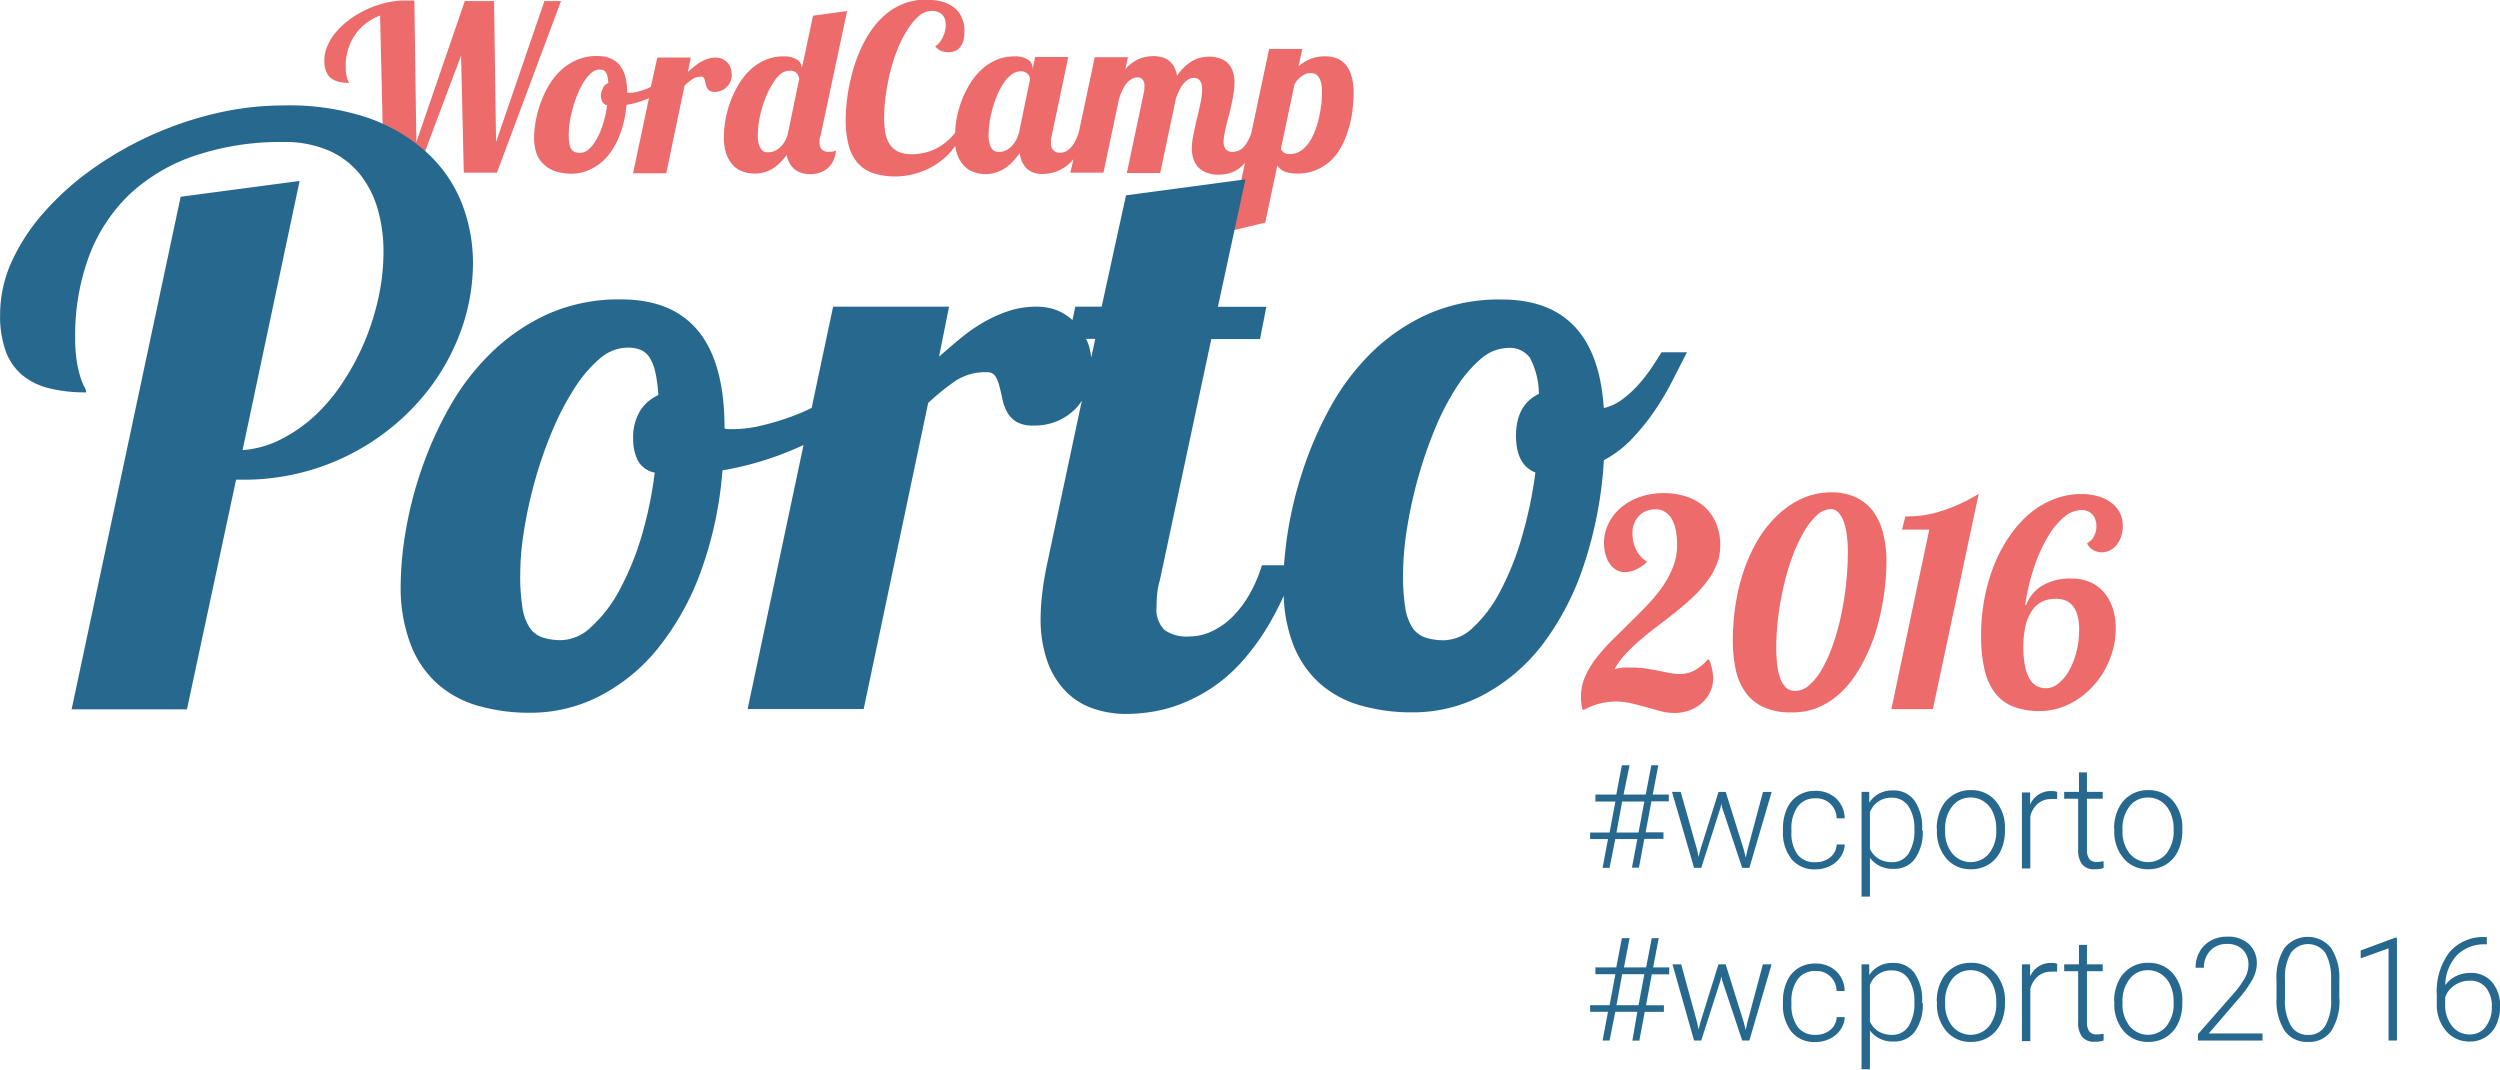 <svg id="Printing_layer" data-name="Printing layer" xmlns="http://www.w3.org/2000/svg" viewBox="0 0 250.33 107.12"><defs><style>.cls-1{fill:#ed6b6a}.cls-2{fill:#27688f}</style></defs><title>lettring-color</title><path class="cls-1" d="M54.51.11l-4.84 14.12-.2-14.12h-2.93l-4.85 14.12-.2-14.18h-.92a8.39 8.39 0 0 0-1.94.23 10.07 10.07 0 0 0-3.55 1.62 8 8 0 0 0-1.36 1.23 5.65 5.65 0 0 0-.91 1.41 3.66 3.66 0 0 0-.33 1.51 3 3 0 0 0 .16 1.06 1.63 1.63 0 0 0 .47.69 2 2 0 0 0 .77.38 4.31 4.31 0 0 0 1.06.12.33.33 0 0 0-.05-.16 1.52 1.52 0 0 1-.11-.25 3.12 3.12 0 0 1-.11-.44 4.07 4.07 0 0 1-.05-.71 5.47 5.47 0 0 1 .91-3.22 5.23 5.23 0 0 1 2.53-1.96l.37 15.75h3.32l4.42-11.75.27 11.73h3.32L56.17.11h-1.66zM73.17 8.1a1.88 1.88 0 0 0 .1-.6 2.15 2.15 0 0 0-.1-.65 1.57 1.57 0 0 0-.31-.55 1.54 1.54 0 0 0-.5-.38 1.56 1.56 0 0 0-.69-.15 2.45 2.45 0 0 0-.79.12 4 4 0 0 0-.72.32 4.67 4.67 0 0 0-.66.46l-.62.53.29-1.44h-3.35l-.65 2.94-.34.16a7.19 7.19 0 0 1-.94.31 3.53 3.53 0 0 1-.87.12h-.22q0-3.68-3-3.68a5 5 0 0 0-2.11.42 5.72 5.72 0 0 0-1.63 1.11 6.86 6.86 0 0 0-1.19 1.56 10.6 10.6 0 0 0-.8 1.78 11.11 11.11 0 0 0-.45 1.77 9.67 9.67 0 0 0-.14 1.54 4.56 4.56 0 0 0 .28 1.68 2.91 2.91 0 0 0 .81 1.09 3 3 0 0 0 1.17.63 5.34 5.34 0 0 0 1.48.2 4.34 4.34 0 0 0 2-.48 5.22 5.22 0 0 0 1.68-1.35 7.71 7.71 0 0 0 1.21-2.18 10.87 10.87 0 0 0 .62-2.88 9.22 9.22 0 0 0 2.25-.67l-1.59 7.52h3.32l1.84-8.79a6.74 6.74 0 0 1 .79-.64 1.56 1.56 0 0 1 .89-.24.27.27 0 0 1 .24.11 1 1 0 0 1 .12.28c0 .11.06.23.08.37a1.27 1.27 0 0 0 .13.37.76.76 0 0 0 .26.28.92.92 0 0 0 .5.11 1.67 1.67 0 0 0 .73-.15 1.62 1.62 0 0 0 .52-.39 1.57 1.57 0 0 0 .36-.56zm-12.74.65a1.47 1.47 0 0 0-.26.81 1.36 1.36 0 0 0 .13.61.69.69 0 0 0 .49.36 11.18 11.18 0 0 1-.41 1.89 8.13 8.13 0 0 1-.64 1.52 3.89 3.89 0 0 1-.78 1 1.28 1.28 0 0 1-.84.37 1.7 1.7 0 0 1-.55-.08.71.71 0 0 1-.36-.29 1.43 1.43 0 0 1-.2-.57 5.76 5.76 0 0 1-.06-.93 8.21 8.21 0 0 1 .11-1.28 13.48 13.48 0 0 1 .32-1.42 12.39 12.39 0 0 1 .49-1.4 7.9 7.9 0 0 1 .63-1.21 3.82 3.82 0 0 1 .73-.85 1.24 1.24 0 0 1 .8-.32 1 1 0 0 1 .39.07.57.57 0 0 1 .25.23 1.32 1.32 0 0 1 .16.42 4 4 0 0 1 .08.63 1.2 1.2 0 0 0-.52.44zM83 15.2a.89.89 0 0 1-.74-.27 1 1 0 0 1-.2-.66 2.3 2.3 0 0 1 0-.32 2.54 2.54 0 0 1 .11-.39l2.65-12.45-3.41.46-1.13 5.3v-.05a1 1 0 0 0-.44-.83 2.37 2.37 0 0 0-1.42-.34 4.4 4.4 0 0 0-1.84.38 5.26 5.26 0 0 0-1.49 1 6.93 6.93 0 0 0-1.15 1.46 10.28 10.28 0 0 0-.82 1.73 10.8 10.8 0 0 0-.48 1.8 9.83 9.83 0 0 0-.16 1.69 5.08 5.08 0 0 0 .26 1.73 3.16 3.16 0 0 0 .67 1.12 2.48 2.48 0 0 0 1 .63 3.47 3.47 0 0 0 1.15.19 3.4 3.4 0 0 0 1.06-.16 3.57 3.57 0 0 0 .89-.43 4.29 4.29 0 0 0 .66-.56 6.92 6.92 0 0 0 .6-.71 2.74 2.74 0 0 0 .32.87 2 2 0 0 0 .53.6 2.14 2.14 0 0 0 .71.34 3.15 3.15 0 0 0 .83.11 2.91 2.91 0 0 0 .89-.14 2.33 2.33 0 0 0 .79-.43 2.37 2.37 0 0 0 .58-.74 2.73 2.73 0 0 0 .28-1.06l-.27.1a1.79 1.79 0 0 1-.43.03zm-4.07-2l-.09.36a2.86 2.86 0 0 1-.34.73 2.44 2.44 0 0 1-.46.52 1.9 1.9 0 0 1-.51.32 1.28 1.28 0 0 1-.49.11 2.17 2.17 0 0 1-.36 0 .69.69 0 0 1-.38-.21 1.4 1.4 0 0 1-.3-.53 3.31 3.31 0 0 1-.12-1 8.32 8.32 0 0 1 .1-1.22 11.41 11.41 0 0 1 .78-2.75 6.7 6.7 0 0 1 .64-1.19 3.4 3.4 0 0 1 .77-.94 1.53 1.53 0 0 1 .92-.32 1 1 0 0 1 .44.08.78.78 0 0 1 .28.21 1 1 0 0 1 .15.27 1.54 1.54 0 0 1 .07.24zm56.38-5.64a3 3 0 0 0-.6-1.12 2.18 2.18 0 0 0-.89-.61 3.26 3.26 0 0 0-1.1-.19 3.85 3.85 0 0 0-1.53.28 4.59 4.59 0 0 0-1.16.71l.37-1.73h-3.32l-1.8 8.5c-.08.2-.17.4-.26.58a3.3 3.3 0 0 1-.41.65 1.66 1.66 0 0 1-.51.42 1.4 1.4 0 0 1-.65.15.85.85 0 0 1-.73-.27 1.16 1.16 0 0 1-.2-.7 4 4 0 0 1 .08-.76q.08-.43.2-.94t.27-1.06q.15-.55.26-1.11c.08-.37.15-.73.2-1.09a6.39 6.39 0 0 0 .08-1 3.3 3.3 0 0 0-.19-1.18 2 2 0 0 0-1.35-1.27 3.39 3.39 0 0 0-1-.15 4.06 4.06 0 0 0-.7.07 3.09 3.09 0 0 0-.8.27 3.9 3.9 0 0 0-.86.59 5 5 0 0 0-.85 1 2.79 2.79 0 0 0-.3-.92 2 2 0 0 0-.52-.61 2 2 0 0 0-.7-.34 3.19 3.19 0 0 0-.84-.11 4.21 4.21 0 0 0-.64.05 3.22 3.22 0 0 0-.7.19 3.76 3.76 0 0 0-.73.39 4.13 4.13 0 0 0-.74.67l.25-1.19h-3.32l-1.57 7.39a5.81 5.81 0 0 1-.3.84 3.21 3.21 0 0 1-.42.69 2 2 0 0 1-.52.47 1.18 1.18 0 0 1-.62.17.86.86 0 0 1-.95-1 3 3 0 0 1 0-.37 2.25 2.25 0 0 1 .08-.38l1.65-7.83h-3.32l-.25 1.23v-.12a1 1 0 0 0-.44-.83 2.37 2.37 0 0 0-1.42-.34 4.4 4.4 0 0 0-1.84.38 5.26 5.26 0 0 0-1.49 1 6.93 6.93 0 0 0-1.15 1.46 10.28 10.28 0 0 0-.82 1.73 10.81 10.81 0 0 0-.48 1.8 9.82 9.82 0 0 0-.12 1.27 5.75 5.75 0 0 1-1.82 1.54 5.35 5.35 0 0 1-2.52.61 3.12 3.12 0 0 1-1.38-.26 2.1 2.1 0 0 1-.84-.74 3 3 0 0 1-.43-1.13 8.35 8.35 0 0 1-.12-1.46 17.14 17.14 0 0 1 .18-2.43 21.24 21.24 0 0 1 .49-2.45 17.4 17.4 0 0 1 .76-2.26 10.92 10.92 0 0 1 1-1.87 5.4 5.4 0 0 1 1.1-1.28 2 2 0 0 1 1.24-.47 1.63 1.63 0 0 1 .65.12 1.23 1.23 0 0 1 .44.31 1.14 1.14 0 0 1 .24.45 1.94 1.94 0 0 1 .07.53 2.61 2.61 0 0 1-.09.68 3.19 3.19 0 0 1-.24.62 2.46 2.46 0 0 1-.34.51 1.3 1.3 0 0 1-.39.32 1.43 1.43 0 0 0 .68.5 2.35 2.35 0 0 0 .63.1 1.64 1.64 0 0 0 .75-.16 1.36 1.36 0 0 0 .51-.44 1.9 1.9 0 0 0 .28-.68 4 4 0 0 0 .08-.85 3.08 3.08 0 0 0-.3-1.41 2.59 2.59 0 0 0-.82-1 3.6 3.6 0 0 0-1.23-.55 6.21 6.21 0 0 0-1.5-.17 6.06 6.06 0 0 0-2.08.34 6.42 6.42 0 0 0-1.72.94 7.49 7.49 0 0 0-1.4 1.41 11.34 11.34 0 0 0-1.09 1.74 13.88 13.88 0 0 0-.8 1.93 19.49 19.49 0 0 0-.54 2 17.52 17.52 0 0 0-.31 1.92 16.75 16.75 0 0 0-.1 1.72 9.68 9.68 0 0 0 .31 2.63 4.27 4.27 0 0 0 .93 1.76 3.59 3.59 0 0 0 1.57 1 7.46 7.46 0 0 0 4 .07 7.58 7.58 0 0 0 1.87-.75 7.33 7.33 0 0 0 1.7-1.33 5.58 5.58 0 0 0 .59-.75 4.16 4.16 0 0 0 .2.86 3.16 3.16 0 0 0 .69 1.15 2.48 2.48 0 0 0 1 .63 3.47 3.47 0 0 0 1.15.19 3.29 3.29 0 0 0 1.13-.19 3.81 3.81 0 0 0 .93-.48 4.57 4.57 0 0 0 .75-.68 9 9 0 0 0 .62-.77 2.47 2.47 0 0 0 .7 1.58 2.21 2.21 0 0 0 1.56.53 4.43 4.43 0 0 0 .68-.06 3.65 3.65 0 0 0 .78-.21 4.12 4.12 0 0 0 .83-.45 4.49 4.49 0 0 0 .82-.75l-.32 1.34h3.32l1.56-7.39a6.67 6.67 0 0 1 .32-.83 3.41 3.41 0 0 1 .41-.69 1.88 1.88 0 0 1 .52-.46 1.21 1.21 0 0 1 .63-.17.6.6 0 0 1 .33.08.7.7 0 0 1 .21.23 1 1 0 0 1 .12.32 2.15 2.15 0 0 1 0 .38 2.31 2.31 0 0 1-.07.57l-1.69 8h3.34l1.56-7.39a6.57 6.57 0 0 1 .32-.83 3.48 3.48 0 0 1 .41-.68 1.94 1.94 0 0 1 .5-.46 1.08 1.08 0 0 1 .58-.17q.83 0 .83 1.18a6.46 6.46 0 0 1-.16 1.32q-.16.77-.36 1.59c-.13.55-.25 1.08-.35 1.6a6.82 6.82 0 0 0-.16 1.37 3.33 3.33 0 0 0 .14 1 2.26 2.26 0 0 0 .46.83 2.21 2.21 0 0 0 .83.58 3.3 3.3 0 0 0 1.28.22 4.24 4.24 0 0 0 1-.13 3 3 0 0 0 1.12-.58 4.18 4.18 0 0 0 .49-.47l-1.45 6.81 3.48-.83 1.21-5.73a1.89 1.89 0 0 0 .25.31 1.39 1.39 0 0 0 .38.26 2.33 2.33 0 0 0 .56.18 3.82 3.82 0 0 0 .77.07 4.76 4.76 0 0 0 2-.39 4.87 4.87 0 0 0 1.49-1 5.83 5.83 0 0 0 1.03-1.43 10 10 0 0 0 .68-1.74 11.61 11.61 0 0 0 .37-1.81 14.29 14.29 0 0 0 .11-1.68 5.82 5.82 0 0 0-.23-1.77zm-33.25 5.6a3.17 3.17 0 0 1-.33.89 2.79 2.79 0 0 1-.48.64 2 2 0 0 1-.55.38 1.33 1.33 0 0 1-.55.13 2.17 2.17 0 0 1-.36 0 .69.69 0 0 1-.38-.21 1.4 1.4 0 0 1-.3-.53 3.31 3.31 0 0 1-.12-1 8.32 8.32 0 0 1 .1-1.22 11.41 11.41 0 0 1 .78-2.75 6.7 6.7 0 0 1 .64-1.19 3.4 3.4 0 0 1 .79-.84 1.53 1.53 0 0 1 .92-.32 1 1 0 0 1 .46.1.88.88 0 0 1 .29.24.93.93 0 0 1 .15.29.9.9 0 0 1 0 .25zm30.24-2.73a11.75 11.75 0 0 1-.23 1.36 10.35 10.35 0 0 1-.41 1.34 5.24 5.24 0 0 1-.61 1.17 3.11 3.11 0 0 1-.83.82 1.93 1.93 0 0 1-1.08.31.94.94 0 0 1-.6-.17.83.83 0 0 1-.28-.36l1.36-6.45a2.48 2.48 0 0 1 .76-.85 1.51 1.51 0 0 1 .83-.29 1.46 1.46 0 0 1 .36.05.76.76 0 0 1 .38.24 1.56 1.56 0 0 1 .3.57 3.5 3.5 0 0 1 .12 1 11.25 11.25 0 0 1-.06 1.26z"/><path class="cls-2" d="M45.76 34.12a20.08 20.08 0 0 0 1.6-7.72 16.43 16.43 0 0 0-1.1-6 13.66 13.66 0 0 0-3.45-5.06 17.18 17.18 0 0 0-5.93-3.53 24.79 24.79 0 0 0-8.55-1.25 29.45 29.45 0 0 0-6.8.81 35.14 35.14 0 0 0-12.36 5.61 27.92 27.92 0 0 0-4.77 4.29 19.71 19.71 0 0 0-3.23 4.93 12.83 12.83 0 0 0-1.16 5.28 10.44 10.44 0 0 0 .57 3.7 5.69 5.69 0 0 0 1.65 2.38 6.74 6.74 0 0 0 2.7 1.32 15 15 0 0 0 3.7.41 1.16 1.16 0 0 0-.18-.55 5.59 5.59 0 0 1-.37-.89 10.83 10.83 0 0 1-.37-1.54 14.29 14.29 0 0 1-.18-2.5 22.62 22.62 0 0 1 1.42-8.25 16.6 16.6 0 0 1 4.1-6.17 18 18 0 0 1 6.55-3.83 26.92 26.92 0 0 1 8.8-1.34 11 11 0 0 1 4.55.87 8.23 8.23 0 0 1 3.11 2.38 10 10 0 0 1 1.77 3.51 15.28 15.28 0 0 1 .57 4.24 21.65 21.65 0 0 1-.47 4.43 24.86 24.86 0 0 1-3.51 8.49 18.53 18.53 0 0 1-2.82 3.42 15.1 15.1 0 0 1-3.43 2.41 10.06 10.06 0 0 1-3.88 1.1L30 18.12 18.09 19.7 7.17 71.03h11.55l4.92-23h.43a23.38 23.38 0 0 0 17.08-7 21.86 21.86 0 0 0 4.61-6.91zm120.59 1.18q-.35.59-.93 1.46a15.41 15.41 0 0 1-1.3 1.69 11 11 0 0 1-1.62 1.5 5 5 0 0 1-1.91.91q-.71-10.88-10.24-10.87a17.64 17.64 0 0 0-7.41 1.48 19.43 19.43 0 0 0-5.65 3.88 23.71 23.71 0 0 0-4.1 5.46 36.63 36.63 0 0 0-2.72 6.25 39.69 39.69 0 0 0-1.52 6.21c-.19 1.19-.3 2.29-.38 3.33h-2.21a14.23 14.23 0 0 1-1.22 2.86 10.55 10.55 0 0 1-1.69 2.26 7.4 7.4 0 0 1-2.07 1.48 5.34 5.34 0 0 1-2.3.53 3.87 3.87 0 0 1-2.48-.65 2.91 2.91 0 0 1-.79-2.34q0-.63.06-1.28a6.88 6.88 0 0 1 .26-1.32l5.16-24.19h4.88l.63-3.23h-4.85l2.76-12.76-11.96 1.6-2.44 11.15h-2.64l-.28 1.34a5.57 5.57 0 0 0-1.21-.83 5.44 5.44 0 0 0-2.42-.51 8.68 8.68 0 0 0-2.76.43 13.82 13.82 0 0 0-2.5 1.12 16.74 16.74 0 0 0-2.3 1.6q-1.1.91-2.17 1.85l1-5H83.42l-2.15 10.14c-.5.24-1 .47-1.52.67a25.14 25.14 0 0 1-3.29 1.04 12.49 12.49 0 0 1-3.05.41h-.49a1 1 0 0 1-.37-.08v-.03q0-12.88-10.36-12.88a17.54 17.54 0 0 0-7.37 1.48 20 20 0 0 0-5.65 3.88 24 24 0 0 0-4.18 5.46 37.16 37.16 0 0 0-2.8 6.25 38.82 38.82 0 0 0-1.58 6.21 33.75 33.75 0 0 0-.49 5.38 16 16 0 0 0 1 5.89 10.19 10.19 0 0 0 2.68 3.94 10.47 10.47 0 0 0 4.1 2.21 18.6 18.6 0 0 0 5.18.69 15.16 15.16 0 0 0 7-1.69 18.27 18.27 0 0 0 5.87-4.85 27 27 0 0 0 4.24-7.64 38 38 0 0 0 2.15-10.09 32 32 0 0 0 8.12-2.54L74.86 71h11.62l6.46-30.65a23.55 23.55 0 0 1 2.76-2.23 5.46 5.46 0 0 1 3.11-.85.94.94 0 0 1 .85.39 3.43 3.43 0 0 1 .41 1q.16.59.3 1.28a4.63 4.63 0 0 0 .45 1.28 2.64 2.64 0 0 0 .93 1 3.23 3.23 0 0 0 1.75.39 5.85 5.85 0 0 0 2.56-.53 5.71 5.71 0 0 0 1.83-1.36 5.49 5.49 0 0 0 .44-.61l-3.5 16.45q-.32 1.54-.47 2.86a20.82 20.82 0 0 0-.16 2.42 12.65 12.65 0 0 0 .67 4.37 8.28 8.28 0 0 0 1.83 3 7.05 7.05 0 0 0 2.74 1.73 10.21 10.21 0 0 0 3.39.55 17.17 17.17 0 0 0 2.42-.2 14.21 14.21 0 0 0 2.86-.75 15.85 15.85 0 0 0 6.21-4.25 23.48 23.48 0 0 0 2.91-4.06 27.75 27.75 0 0 0 1.31-2.57 15 15 0 0 0 .93 4.83 10.17 10.17 0 0 0 2.68 3.94 10.46 10.46 0 0 0 4.1 2.21 18.6 18.6 0 0 0 5.18.69 15 15 0 0 0 7.14-1.77 18.36 18.36 0 0 0 5.87-5 27.4 27.4 0 0 0 4.16-8 40.59 40.59 0 0 0 2-10.48 11 11 0 0 0 2.86-2.19 22.78 22.78 0 0 0 2.25-2.8 27.24 27.24 0 0 0 1.77-3l1.44-2.82h-2.56zM64.09 41.15a5.08 5.08 0 0 0-.69 2.78 4.82 4.82 0 0 0 .45 2.15 2.41 2.41 0 0 0 1.71 1.24 39.48 39.48 0 0 1-1.39 6.61 28 28 0 0 1-2.23 5.32 13.46 13.46 0 0 1-2.77 3.55 4.48 4.48 0 0 1-2.94 1.3 5.9 5.9 0 0 1-1.93-.28 2.52 2.52 0 0 1-1.28-1 5.08 5.08 0 0 1-.71-2 20 20 0 0 1-.22-3.27 28.5 28.5 0 0 1 .39-4.47 44 44 0 0 1 1.1-5 41.76 41.76 0 0 1 1.71-4.91 27.32 27.32 0 0 1 2.2-4.24 13.28 13.28 0 0 1 2.54-3 4.31 4.31 0 0 1 2.8-1.12 3.36 3.36 0 0 1 1.36.24 2 2 0 0 1 .89.81 4.78 4.78 0 0 1 .55 1.46 14.2 14.2 0 0 1 .29 2.24 4.15 4.15 0 0 0-1.83 1.59zm45.18-5.35a7.32 7.32 0 0 0-.28-1.32 5.8 5.8 0 0 0-.24-.55h.92zm44.47 11.52a42.4 42.4 0 0 1-1.4 6.62 28.15 28.15 0 0 1-2.15 5.32 13.33 13.33 0 0 1-2.66 3.55 4.35 4.35 0 0 1-2.9 1.3 5.89 5.89 0 0 1-1.93-.28 2.52 2.52 0 0 1-1.28-1 5.06 5.06 0 0 1-.71-2 20 20 0 0 1-.22-3.27 29.91 29.91 0 0 1 .37-4.47 44.58 44.58 0 0 1 2.72-9.89 26 26 0 0 1 2.15-4.24 12.91 12.91 0 0 1 2.52-3 4.26 4.26 0 0 1 2.76-1.12 2.46 2.46 0 0 1 2.19 1 7.85 7.85 0 0 1 .89 3.6q-2.29 1.1-2.29 4.21.01 2.91 1.94 3.66z"/><path class="cls-1" d="M171.17 66.11a5.37 5.37 0 0 1 .37 1.79 3.17 3.17 0 0 1-.32 1.43 3.42 3.42 0 0 1-.85 1.1 4 4 0 0 1-1.23.71 4.22 4.22 0 0 1-1.46.25 5.53 5.53 0 0 1-1.39-.18l-1.43-.39q-.73-.21-1.5-.39a6.63 6.63 0 0 0-3.1 0 7.11 7.11 0 0 0-1.67.65h-.12a5.65 5.65 0 0 1-.17-1.35 5 5 0 0 1 .43-2 8.85 8.85 0 0 1 1.1-1.83 17.94 17.94 0 0 1 1.55-1.75l1.76-1.74q.89-.87 1.76-1.77a15.64 15.64 0 0 0 1.54-1.86 9.59 9.59 0 0 0 1.08-2 6 6 0 0 0 .41-2.21 8 8 0 0 0-.12-1.43 3.57 3.57 0 0 0-.39-1.13 2.09 2.09 0 0 0-.68-.74 1.73 1.73 0 0 0-1-.27 2.31 2.31 0 0 0-.93.18 2.1 2.1 0 0 0-.72.5 2.29 2.29 0 0 0-.46.75 2.45 2.45 0 0 0-.17.91 3.66 3.66 0 0 0 .41 1.79 2.78 2.78 0 0 0 1 1.08v.11a4.06 4.06 0 0 1-1.07.71 2.7 2.7 0 0 1-1.11.26 1.71 1.71 0 0 1-.8-.2 1.9 1.9 0 0 1-.66-.58 3 3 0 0 1-.45-.94 4.42 4.42 0 0 1-.17-1.27 4.23 4.23 0 0 1 .39-1.74 4.94 4.94 0 0 1 1.15-1.59 5.86 5.86 0 0 1 1.89-1.15 7.12 7.12 0 0 1 2.61-.44 6.77 6.77 0 0 1 2.25.36 5.14 5.14 0 0 1 1.77 1 4.64 4.64 0 0 1 1.16 1.65 5.61 5.61 0 0 1 .42 2.21 5.19 5.19 0 0 1-.36 1.94 7.43 7.43 0 0 1-1 1.72 11.77 11.77 0 0 1-1.41 1.56q-.8.75-1.68 1.45t-1.79 1.39q-.91.68-1.73 1.39a18.37 18.37 0 0 0-1.5 1.43 7.52 7.52 0 0 0-1.12 1.53 5.78 5.78 0 0 1 .9-.17h.86a9.25 9.25 0 0 1 1.37.1c.44.07.86.14 1.26.22l1.15.23a5.82 5.82 0 0 0 1 .1 3.23 3.23 0 0 0 1.4-.32 4.73 4.73 0 0 0 1.41-1.15zm8.15 5.22a6.26 6.26 0 0 1-2.81-.56 4.59 4.59 0 0 1-1.79-1.53 6.3 6.3 0 0 1-.94-2.29 13.77 13.77 0 0 1-.27-2.82 23.17 23.17 0 0 1 .32-3.86 19.89 19.89 0 0 1 .92-3.53 15.88 15.88 0 0 1 1.47-3 11.17 11.17 0 0 1 2-2.36 8.51 8.51 0 0 1 2.38-1.53 7 7 0 0 1 2.76-.55 5.68 5.68 0 0 1 2.47.5 4.62 4.62 0 0 1 1.73 1.41 6.16 6.16 0 0 1 1 2.19 11.36 11.36 0 0 1 .33 2.84q0 1.06-.12 2.26a24.82 24.82 0 0 1-.37 2.46 24.42 24.42 0 0 1-.65 2.53 17.92 17.92 0 0 1-1 2.42 14.13 14.13 0 0 1-1.29 2.15 8.93 8.93 0 0 1-1.65 1.73 7.51 7.51 0 0 1-2 1.15 6.85 6.85 0 0 1-2.49.39zm4-20.35a2.06 2.06 0 0 0-1.36.58 6.67 6.67 0 0 0-1.27 1.59 15.17 15.17 0 0 0-1.13 2.36 23.12 23.12 0 0 0-.89 2.89 30.48 30.48 0 0 0-.59 3.19 24.59 24.59 0 0 0-.22 3.25q0 .82.08 1.59a6.18 6.18 0 0 0 .28 1.38 2.46 2.46 0 0 0 .57 1 1.29 1.29 0 0 0 1 .37 2.11 2.11 0 0 0 1.37-.57 6.13 6.13 0 0 0 1.25-1.56 14.09 14.09 0 0 0 1.07-2.34 23.76 23.76 0 0 0 .83-2.9 31.22 31.22 0 0 0 .53-3.24 30.1 30.1 0 0 0 .19-3.36 12.53 12.53 0 0 0-.1-1.6 6.69 6.69 0 0 0-.3-1.34 2.58 2.58 0 0 0-.52-.92 1 1 0 0 0-.84-.37zm6.06 20.05l3.8-18h-2.73l.34-1.32c.39 0 .83 0 1.32-.06a9.48 9.48 0 0 0 1.63-.29 15.3 15.3 0 0 0 2-.68 17.53 17.53 0 0 0 2.39-1.23l-4.59 21.56h-4.15zm18.06-13.1a4.68 4.68 0 0 1 1.8.34 3.78 3.78 0 0 1 1.39 1 4.61 4.61 0 0 1 .9 1.57 6.29 6.29 0 0 1 .32 2.09 8.12 8.12 0 0 1-.27 2.1 8.89 8.89 0 0 1-.77 1.95 8.55 8.55 0 0 1-1.2 1.69 8.29 8.29 0 0 1-1.54 1.33 7.42 7.42 0 0 1-1.81.88 6.38 6.38 0 0 1-2 .32 7.25 7.25 0 0 1-2.62-.43 4.26 4.26 0 0 1-1.84-1.34 6 6 0 0 1-1.08-2.36 14.82 14.82 0 0 1-.35-3.47 19.44 19.44 0 0 1 .36-3.78 18.05 18.05 0 0 1 1-3.38 14.35 14.35 0 0 1 1.56-2.86 11.23 11.23 0 0 1 2-2.2 8.85 8.85 0 0 1 2.41-1.41 7.38 7.38 0 0 1 2.69-.5 5.94 5.94 0 0 1 1.72.23 4 4 0 0 1 1.32.66 2.93 2.93 0 0 1 .84 1 3 3 0 0 1 .29 1.34 3.25 3.25 0 0 1-.16 1 2.76 2.76 0 0 1-.44.84 2.06 2.06 0 0 1-.67.56 1.77 1.77 0 0 1-.84.2 1.66 1.66 0 0 1-.89-.25 1.41 1.41 0 0 1-.58-.66 1.58 1.58 0 0 0 .7-.71 2.11 2.11 0 0 0 .24-1 2 2 0 0 0-.09-.6 1.47 1.47 0 0 0-.28-.52 1.4 1.4 0 0 0-.47-.36 1.53 1.53 0 0 0-.66-.13 2.77 2.77 0 0 0-1.76.72 7.57 7.57 0 0 0-1.63 2 15.58 15.58 0 0 0-1.35 3 22.13 22.13 0 0 0-.9 3.8h.1a3.83 3.83 0 0 1 1.7-2 5.51 5.51 0 0 1 2.86-.66zm-4.84 6.8a9.9 9.9 0 0 0 .16 1.93 4.27 4.27 0 0 0 .46 1.3 1.85 1.85 0 0 0 .72.73 1.92 1.92 0 0 0 2.14-.23 4.27 4.27 0 0 0 1.06-1.24 7.4 7.4 0 0 0 .76-1.88 9.1 9.1 0 0 0 .29-2.35 4.9 4.9 0 0 0-.18-1.41 2.61 2.61 0 0 0-.48-.94 1.75 1.75 0 0 0-.72-.52 2.58 2.58 0 0 0-.93-.16 3.1 3.1 0 0 0-1.51.34 2.75 2.75 0 0 0-1 1 4.46 4.46 0 0 0-.58 1.5 9.69 9.69 0 0 0-.19 1.93z"/><path class="cls-2" d="M163.95 84.02h-2.21l-.57 2.88h-.7l.54-2.88h-1.79v-.66h1.95l.58-3.1h-2v-.7h2.09l.56-2.93h.77l-.6 2.93h2.22l.56-2.93h.7l-.56 2.93h1.61v.68h-1.74l-.58 3.1h1.79V84h-1.92l-.54 2.88h-.7zm-2.09-.66h2.21l.58-3.1h-2.22zm8.09 1.79l.13.66.17-.69 1.83-5.82h.72l1.81 5.78.2.8.16-.74 1.56-5.84h.87l-2.23 7.6h-.72l-2-6-.09-.42-.09.42-1.92 6h-.72l-2.21-7.61h.87zm11.85 1.18a2.23 2.23 0 0 0 1.47-.49 1.74 1.74 0 0 0 .64-1.28h.81a2.39 2.39 0 0 1-.44 1.27 2.72 2.72 0 0 1-1.07.9 3.2 3.2 0 0 1-1.43.32 2.94 2.94 0 0 1-2.37-1 4.22 4.22 0 0 1-.88-2.8V83a4.76 4.76 0 0 1 .39-2 3 3 0 0 1 1.13-1.34 3.12 3.12 0 0 1 1.72-.47 2.94 2.94 0 0 1 2.07.75 2.73 2.73 0 0 1 .87 2h-.81a2 2 0 0 0-2.12-2 2.1 2.1 0 0 0-1.77.82 3.72 3.72 0 0 0-.63 2.31v.25a3.64 3.64 0 0 0 .63 2.27 2.11 2.11 0 0 0 1.79.74zm10.73-3.16a4.59 4.59 0 0 1-.79 2.83 2.51 2.51 0 0 1-2.11 1 2.82 2.82 0 0 1-2.39-1.1v3.88h-.84V79.29h.77v1.08a2.7 2.7 0 0 1 2.38-1.22 2.53 2.53 0 0 1 2.14 1 4.68 4.68 0 0 1 .78 2.87v.12zm-.84-.15a3.92 3.92 0 0 0-.6-2.3 1.93 1.93 0 0 0-1.67-.84 2.22 2.22 0 0 0-2.18 1.46v3.65a2.24 2.24 0 0 0 .87 1 2.49 2.49 0 0 0 1.33.34 1.91 1.91 0 0 0 1.66-.85 4.26 4.26 0 0 0 .59-2.45zm2.24-.04a4.48 4.48 0 0 1 .43-2 3.19 3.19 0 0 1 3-1.86 3.13 3.13 0 0 1 2.46 1.07 4.11 4.11 0 0 1 .94 2.83v.18a4.53 4.53 0 0 1-.43 2 3.19 3.19 0 0 1-1.2 1.36 3.3 3.3 0 0 1-1.77.48 3.13 3.13 0 0 1-2.46-1.07 4.1 4.1 0 0 1-.95-2.82v-.17zm.84.23a3.45 3.45 0 0 0 .71 2.24 2.39 2.39 0 0 0 3.7 0 3.56 3.56 0 0 0 .71-2.31v-.16a3.88 3.88 0 0 0-.32-1.6 2.59 2.59 0 0 0-.91-1.12 2.32 2.32 0 0 0-1.34-.4 2.25 2.25 0 0 0-1.84.88 3.57 3.57 0 0 0-.71 2.31v.16zm11.21-3.2a3.09 3.09 0 0 0-.57 0 2.05 2.05 0 0 0-1.33.44 2.41 2.41 0 0 0-.78 1.28v5.23h-.84v-7.61h.82v1.21a2.24 2.24 0 0 1 2.15-1.35 1.4 1.4 0 0 1 .56.09zm2.99-2.67v1.95h1.58v.69h-1.58v5.08a1.59 1.59 0 0 0 .23.94.89.89 0 0 0 .76.31 5.14 5.14 0 0 0 .68-.07v.68a2.74 2.74 0 0 1-.9.12 1.5 1.5 0 0 1-1.26-.5 2.36 2.36 0 0 1-.39-1.48v-5.08h-1.4v-.69h1.48v-1.95h.84zm2.72 5.64a4.48 4.48 0 0 1 .43-2 3.19 3.19 0 0 1 3-1.86 3.13 3.13 0 0 1 2.46 1.07 4.11 4.11 0 0 1 .94 2.83v.18a4.53 4.53 0 0 1-.43 2 3.19 3.19 0 0 1-1.2 1.36 3.3 3.3 0 0 1-1.77.48 3.13 3.13 0 0 1-2.46-1.07 4.1 4.1 0 0 1-.95-2.82v-.17zm.84.23a3.45 3.45 0 0 0 .71 2.24 2.39 2.39 0 0 0 3.7 0 3.56 3.56 0 0 0 .71-2.31v-.16a3.88 3.88 0 0 0-.32-1.6 2.59 2.59 0 0 0-.91-1.12 2.32 2.32 0 0 0-1.34-.4 2.25 2.25 0 0 0-1.84.88 3.57 3.57 0 0 0-.71 2.31v.16zm-48.58 18.1h-2.21l-.57 2.88h-.7l.54-2.88h-1.79v-.66h1.95l.58-3.1h-2v-.68h2.09l.56-2.93h.77l-.56 2.93h2.22l.56-2.93h.7l-.56 2.93h1.61v.69h-1.74l-.58 3.1h1.79v.66h-1.92l-.54 2.88h-.7zm-2.09-.66h2.21l.58-3.1h-2.22zm8.09 1.79l.13.66.17-.69 1.82-5.85h.72l1.81 5.78.2.8.16-.74 1.56-5.84h.87l-2.22 7.63h-.72l-2-6-.09-.42-.09.42-1.92 6h-.72l-2.16-7.63h.87zm11.85 1.18a2.23 2.23 0 0 0 1.47-.49 1.74 1.74 0 0 0 .64-1.28h.81a2.39 2.39 0 0 1-.44 1.27 2.72 2.72 0 0 1-1.07.9 3.2 3.2 0 0 1-1.43.32 2.94 2.94 0 0 1-2.37-1 4.22 4.22 0 0 1-.88-2.8v-.25a4.76 4.76 0 0 1 .39-2 3 3 0 0 1 1.13-1.34 3.12 3.12 0 0 1 1.72-.47 2.94 2.94 0 0 1 2.07.75 2.73 2.73 0 0 1 .87 2h-.81a2 2 0 0 0-2.12-2 2.1 2.1 0 0 0-1.77.82 3.72 3.72 0 0 0-.63 2.31v.2a3.64 3.64 0 0 0 .63 2.27 2.11 2.11 0 0 0 1.79.79zm10.73-3.16a4.59 4.59 0 0 1-.79 2.83 2.51 2.51 0 0 1-2.11 1 2.82 2.82 0 0 1-2.39-1.1v3.88h-.84V96.56h.77v1.08a2.7 2.7 0 0 1 2.38-1.22 2.53 2.53 0 0 1 2.14 1 4.68 4.68 0 0 1 .78 2.87v.12zm-.84-.15a3.92 3.92 0 0 0-.6-2.3 1.93 1.93 0 0 0-1.67-.84 2.22 2.22 0 0 0-2.18 1.46v3.65a2.24 2.24 0 0 0 .87 1 2.49 2.49 0 0 0 1.33.34 1.91 1.91 0 0 0 1.66-.85 4.26 4.26 0 0 0 .59-2.45zm2.24-.04a4.48 4.48 0 0 1 .43-2 3.19 3.19 0 0 1 3-1.86 3.13 3.13 0 0 1 2.46 1.07 4.11 4.11 0 0 1 .94 2.83v.18a4.53 4.53 0 0 1-.43 2 3.19 3.19 0 0 1-1.2 1.36 3.3 3.3 0 0 1-1.77.48 3.13 3.13 0 0 1-2.46-1.07 4.1 4.1 0 0 1-.95-2.82v-.17zm.84.23a3.45 3.45 0 0 0 .71 2.24 2.39 2.39 0 0 0 3.7 0 3.56 3.56 0 0 0 .71-2.31v-.16a3.88 3.88 0 0 0-.32-1.6 2.59 2.59 0 0 0-.91-1.12 2.32 2.32 0 0 0-1.34-.4 2.25 2.25 0 0 0-1.84.88 3.57 3.57 0 0 0-.71 2.31v.16zm11.21-3.2a3.09 3.09 0 0 0-.57 0 2.05 2.05 0 0 0-1.33.44 2.41 2.41 0 0 0-.78 1.28v5.23h-.84v-7.69h.82v1.21a2.24 2.24 0 0 1 2.15-1.35 1.4 1.4 0 0 1 .56.09zm2.99-2.67v1.93h1.58v.69h-1.58v5.08a1.59 1.59 0 0 0 .23.94.89.89 0 0 0 .76.31 5.14 5.14 0 0 0 .68-.07v.68a2.74 2.74 0 0 1-.9.12 1.5 1.5 0 0 1-1.26-.5 2.36 2.36 0 0 1-.39-1.48v-5.08h-1.4v-.69h1.48v-1.95h.84zm2.72 5.64a4.48 4.48 0 0 1 .43-2 3.19 3.19 0 0 1 3-1.86 3.13 3.13 0 0 1 2.46 1.07 4.11 4.11 0 0 1 .94 2.83v.18a4.53 4.53 0 0 1-.43 2 3.19 3.19 0 0 1-1.2 1.36 3.3 3.3 0 0 1-1.77.48 3.13 3.13 0 0 1-2.46-1.07 4.1 4.1 0 0 1-.95-2.82v-.17zm.84.23a3.45 3.45 0 0 0 .71 2.24 2.39 2.39 0 0 0 3.7 0 3.56 3.56 0 0 0 .71-2.31v-.16a3.88 3.88 0 0 0-.32-1.6 2.59 2.59 0 0 0-.91-1.12 2.32 2.32 0 0 0-1.34-.4 2.25 2.25 0 0 0-1.84.88 3.57 3.57 0 0 0-.71 2.31v.16zm13.97 3.69h-6.42v-.63l3.51-4a9.16 9.16 0 0 0 1.21-1.66 2.77 2.77 0 0 0 .34-1.27 2.07 2.07 0 0 0-.57-1.54 2.12 2.12 0 0 0-1.57-.57 2.21 2.21 0 0 0-1.67.66 2.37 2.37 0 0 0-.64 1.72h-.84a3.22 3.22 0 0 1 .39-1.58 2.8 2.8 0 0 1 1.11-1.12 3.3 3.3 0 0 1 1.64-.41 3.1 3.1 0 0 1 2.2.74 2.62 2.62 0 0 1 .79 2 3.41 3.41 0 0 1-.45 1.57 11.68 11.68 0 0 1-1.57 2.13l-2.79 3.25h5.38v.71zm7.75-4.27a5.66 5.66 0 0 1-.8 3.29 2.68 2.68 0 0 1-2.34 1.12 2.71 2.71 0 0 1-2.33-1.1 5.46 5.46 0 0 1-.83-3.2v-1.84a5.57 5.57 0 0 1 .8-3.27 3 3 0 0 1 4.66 0 5.37 5.37 0 0 1 .83 3.16v1.88zm-.84-1.84a5 5 0 0 0-.57-2.66 2.12 2.12 0 0 0-3.45 0 4.84 4.84 0 0 0-.59 2.6v2a5 5 0 0 0 .59 2.68 1.93 1.93 0 0 0 1.73.93 1.9 1.9 0 0 0 1.71-.91 5 5 0 0 0 .59-2.66v-2zm6.56 6.11h-.8v-9.23l-2.79 1v-.79l3.49-1.29h.14v10.28zm9.04-10.32v.69h-.1a3.86 3.86 0 0 0-2.89 1.08 4.53 4.53 0 0 0-1.17 3 2.86 2.86 0 0 1 1.08-.9 3.27 3.27 0 0 1 1.46-.32 2.69 2.69 0 0 1 2.15.93 3.62 3.62 0 0 1 .8 2.44 4.22 4.22 0 0 1-.37 1.8 2.84 2.84 0 0 1-2.66 1.7 3 3 0 0 1-2.39-1.07 4.06 4.06 0 0 1-.92-2.75v-.84a6.5 6.5 0 0 1 1.25-4.26 4.43 4.43 0 0 1 3.55-1.54h.21zm-1.75 4.33a2.59 2.59 0 0 0-1.49.47 2.28 2.28 0 0 0-.93 1.2v.69a3.34 3.34 0 0 0 .69 2.18 2.19 2.19 0 0 0 1.78.84 1.92 1.92 0 0 0 1.59-.78 3.1 3.1 0 0 0 .61-2 2.93 2.93 0 0 0-.61-1.94 2 2 0 0 0-1.64-.66z"/></svg>